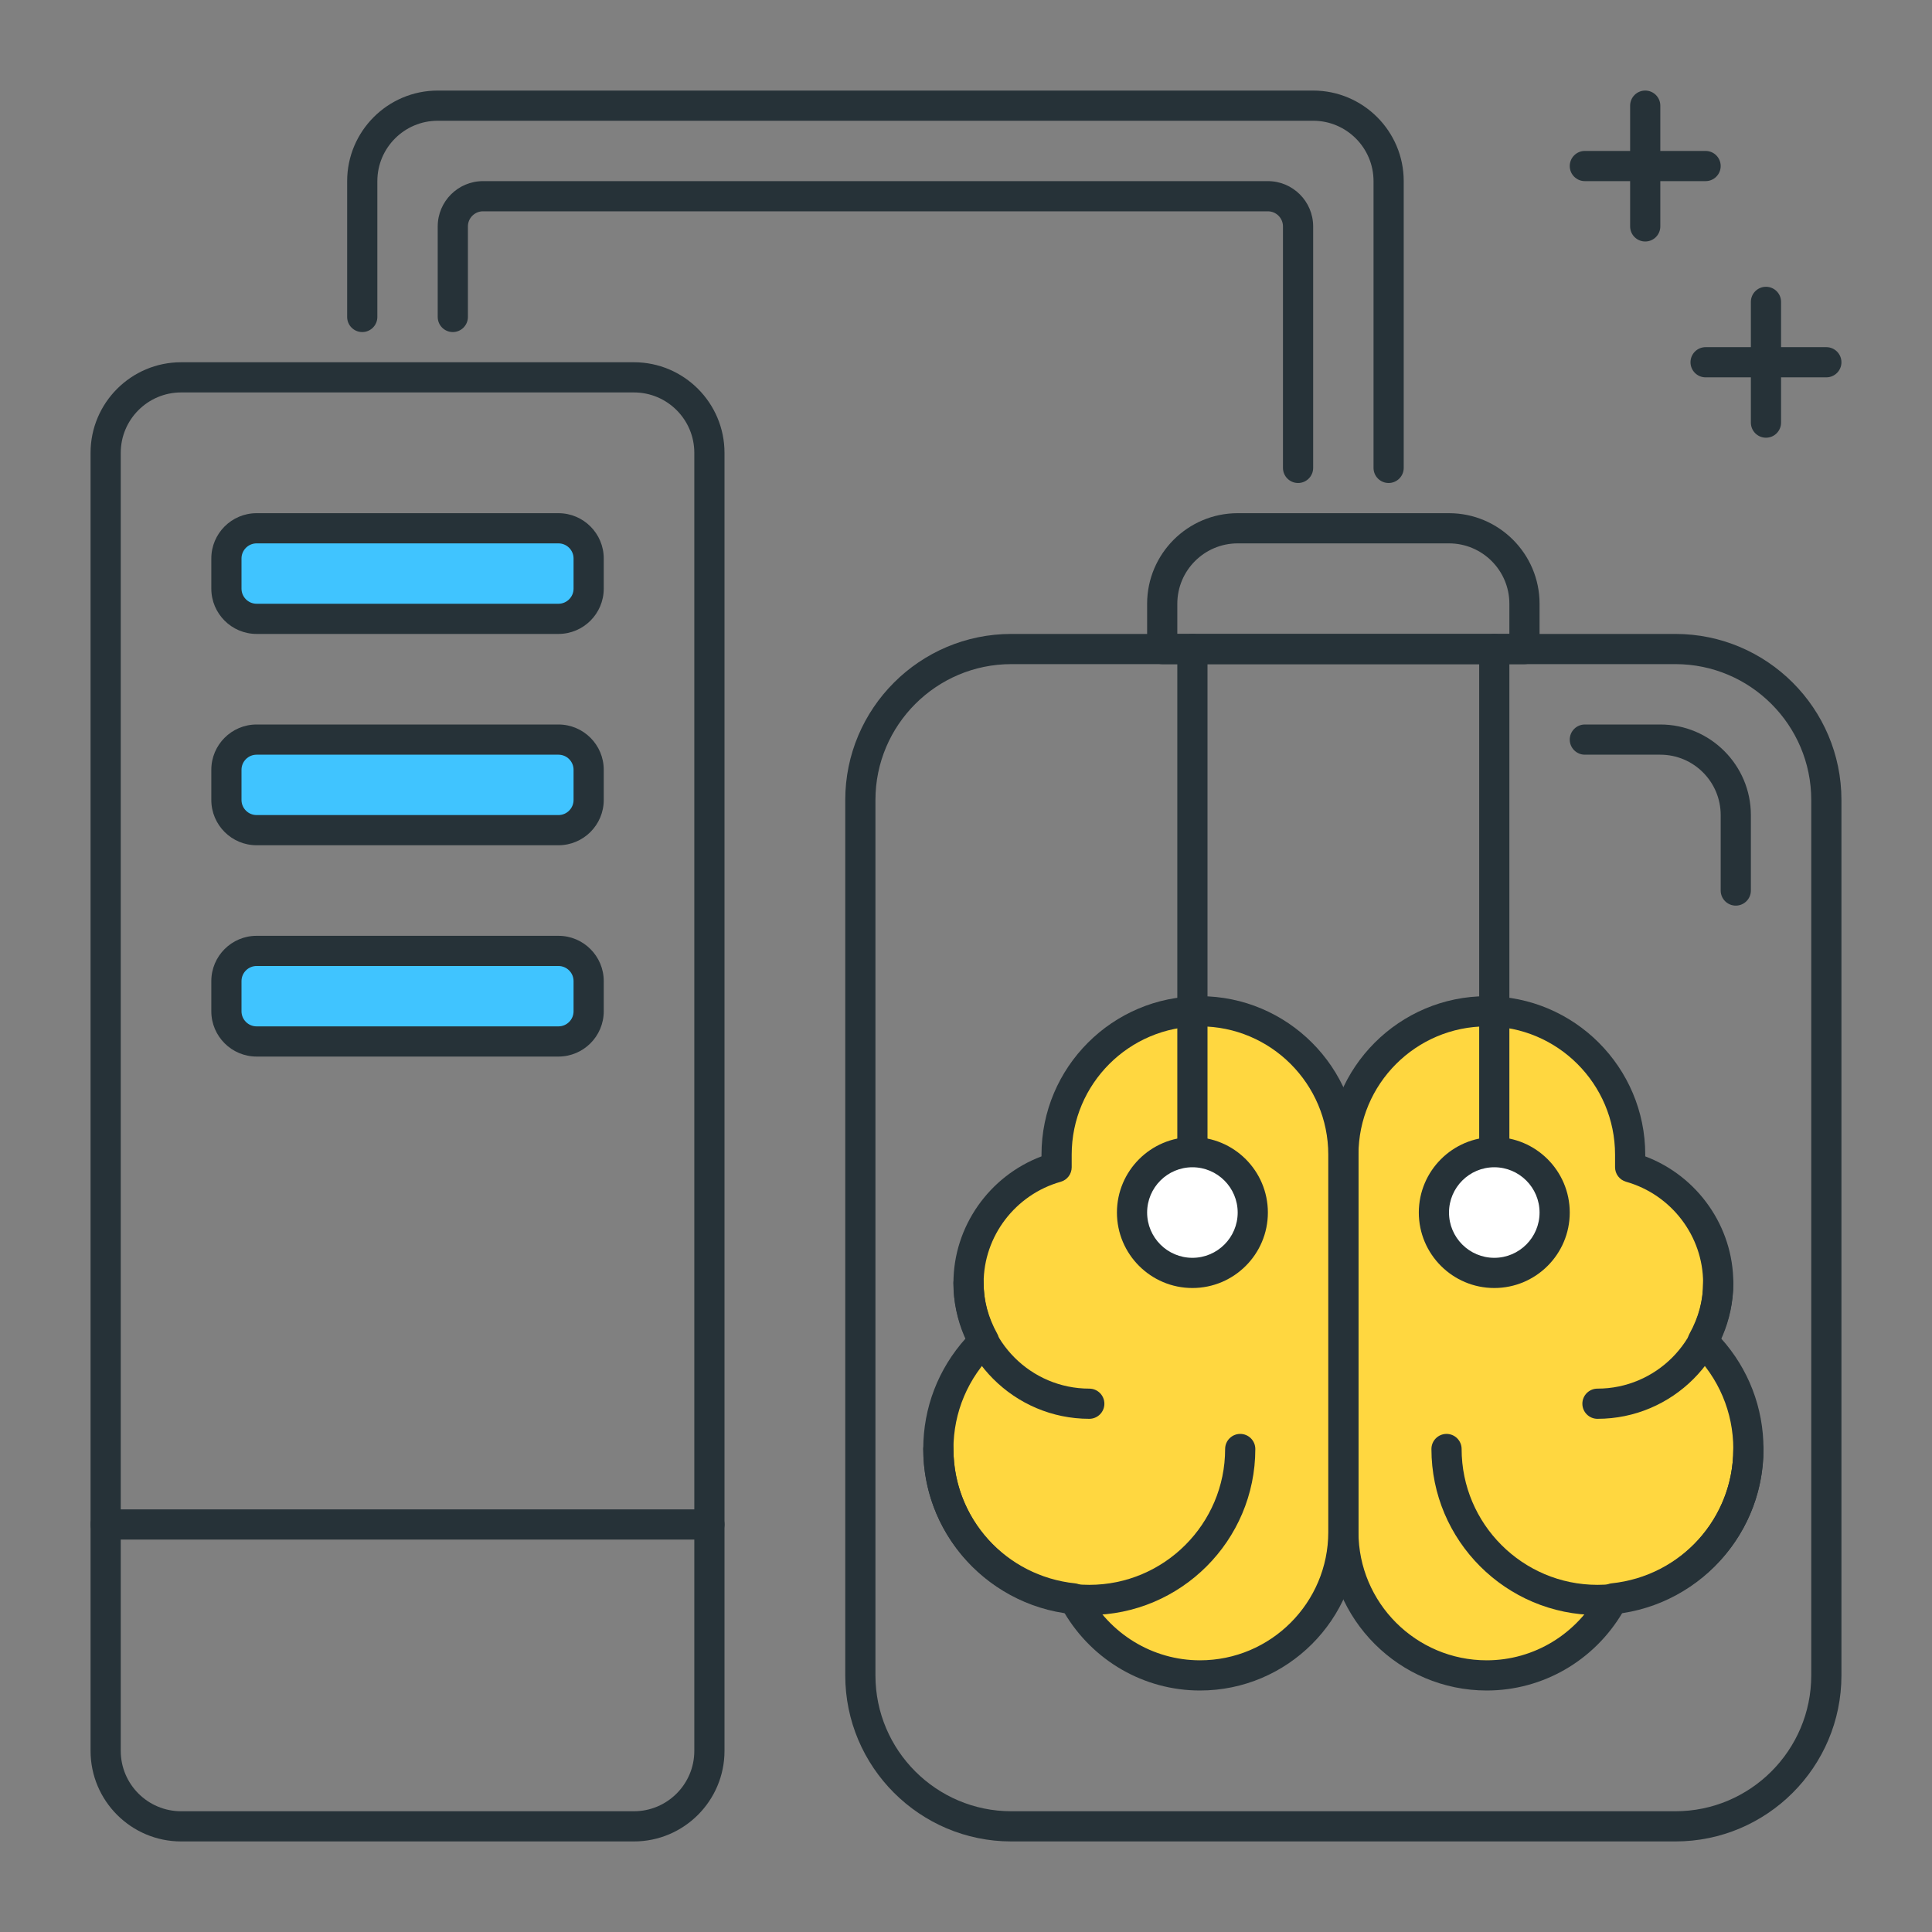 <?xml version="1.0" encoding="utf-8"?>
<!-- Generator: Adobe Illustrator 22.0.0, SVG Export Plug-In . SVG Version: 6.00 Build 0)  -->
<svg version="1.1" id="Icon_Set" xmlns="http://www.w3.org/2000/svg" xmlns:xlink="http://www.w3.org/1999/xlink" x="0px" y="0px"
	 viewBox="0 0 64 64" style="enable-background:new 0 0 64 64;" xml:space="preserve">
<rect x="0" y="0" width="64" height="64" fill="#808080" stroke="none"/>
<style type="text/css">
	.st0{fill:#263238;}
	.st1{fill:#FFD740;}
	.st2{fill:#4FC3F7;}
	.st3{fill:#40C4FF;}
	.st4{fill:#FF5252;}
	.st5{fill:#FFFFFF;}
	.st6{fill:#212A41;}
	.st7{fill:#37474F;}
	.st8{fill:#4DB6AC;}
</style>
<g>
	<g>
		<path class="st0" d="M55.5,61h-22c-3.032,0-5.5-2.468-5.5-5.5v-29c0-3.032,2.468-5.5,5.5-5.5h22c3.032,0,5.5,2.468,5.5,5.5v29
			C61,58.532,58.532,61,55.5,61z M33.5,22c-2.481,0-4.5,2.019-4.5,4.5v29c0,2.481,2.019,4.5,4.5,4.5h22c2.481,0,4.5-2.019,4.5-4.5
			v-29c0-2.481-2.019-4.5-4.5-4.5H33.5z"/>
	</g>
	<g>
		<path class="st0" d="M50.5,22h-12c-0.276,0-0.5-0.224-0.5-0.5V20c0-1.654,1.346-3,3-3h7c1.654,0,3,1.346,3,3v1.5
			C51,21.776,50.776,22,50.5,22z M39,21h11v-1c0-1.103-0.897-2-2-2h-7c-1.103,0-2,0.897-2,2V21z"/>
	</g>
	<g>
		<path class="st1" d="M57.918,48c0-1.404-0.582-2.668-1.514-3.576c0.317-0.573,0.514-1.223,0.514-1.924
			c0-1.831-1.238-3.358-2.917-3.833V38.25c0-2.623-2.127-4.75-4.75-4.75s-4.75,2.127-4.75,4.75v12.5c0,2.623,2.127,4.75,4.75,4.75
			c1.826,0,3.392-1.042,4.188-2.552C55.952,52.684,57.918,50.583,57.918,48z"/>
		<path class="st0" d="M49.251,56c-2.895,0-5.25-2.355-5.25-5.25v-12.5c0-2.895,2.355-5.25,5.25-5.25s5.25,2.355,5.25,5.25v0.056
			c1.735,0.654,2.917,2.328,2.917,4.194c0,0.628-0.137,1.242-0.408,1.833c0.911,1.012,1.408,2.3,1.408,3.667
			c0,2.722-1.988,5.003-4.666,5.411C52.806,55.015,51.104,56,49.251,56z M49.251,34c-2.344,0-4.25,1.906-4.25,4.25v12.5
			c0,2.344,1.906,4.25,4.25,4.25c1.568,0,3.003-0.876,3.745-2.285c0.078-0.148,0.224-0.247,0.391-0.265
			c2.298-0.241,4.031-2.154,4.031-4.45c0-1.219-0.484-2.361-1.362-3.218c-0.162-0.157-0.198-0.403-0.089-0.601
			c0.3-0.541,0.451-1.106,0.451-1.682c0-1.549-1.05-2.927-2.553-3.352c-0.216-0.062-0.364-0.258-0.364-0.481V38.25
			C53.501,35.906,51.595,34,49.251,34z"/>
	</g>
	<g>
		<path class="st0" d="M52.918,53.5c-3.032,0-5.5-2.468-5.5-5.5c0-0.276,0.224-0.5,0.5-0.5s0.5,0.224,0.5,0.5
			c0,2.481,2.019,4.5,4.5,4.5s4.5-2.019,4.5-4.5c0-0.276,0.224-0.5,0.5-0.5s0.5,0.224,0.5,0.5C58.418,51.032,55.95,53.5,52.918,53.5
			z"/>
	</g>
	<g>
		<path class="st0" d="M52.918,47c-0.276,0-0.5-0.224-0.5-0.5s0.224-0.5,0.5-0.5c1.93,0,3.5-1.57,3.5-3.5c0-0.276,0.224-0.5,0.5-0.5
			s0.5,0.224,0.5,0.5C57.418,44.981,55.399,47,52.918,47z"/>
	</g>
	<g>
		<path class="st1" d="M31.084,48c0-1.404,0.582-2.668,1.514-3.576c-0.317-0.573-0.514-1.223-0.514-1.924
			c0-1.831,1.238-3.358,2.917-3.833V38.25c0-2.623,2.127-4.75,4.75-4.75s4.75,2.127,4.75,4.75v12.5c0,2.623-2.127,4.75-4.75,4.75
			c-1.826,0-3.392-1.042-4.188-2.552C33.05,52.684,31.084,50.583,31.084,48z"/>
		<path class="st0" d="M39.751,56c-1.854,0-3.555-0.985-4.501-2.589c-2.678-0.408-4.666-2.689-4.666-5.411
			c0-1.367,0.497-2.655,1.408-3.667c-0.271-0.591-0.408-1.205-0.408-1.833c0-1.866,1.182-3.54,2.917-4.194V38.25
			c0-2.895,2.355-5.25,5.25-5.25s5.25,2.355,5.25,5.25v12.5C45.001,53.645,42.646,56,39.751,56z M39.751,34
			c-2.344,0-4.25,1.906-4.25,4.25v0.417c0,0.224-0.148,0.42-0.364,0.481c-1.503,0.425-2.553,1.803-2.553,3.352
			c0,0.575,0.151,1.141,0.451,1.682c0.109,0.197,0.073,0.443-0.089,0.601c-0.878,0.856-1.362,1.999-1.362,3.218
			c0,2.296,1.733,4.209,4.031,4.45c0.167,0.018,0.312,0.116,0.391,0.265C36.748,54.124,38.183,55,39.751,55
			c2.344,0,4.25-1.906,4.25-4.25v-12.5C44.001,35.906,42.095,34,39.751,34z"/>
	</g>
	<g>
		<path class="st0" d="M36.084,53.5c-3.032,0-5.5-2.468-5.5-5.5c0-0.276,0.224-0.5,0.5-0.5s0.5,0.224,0.5,0.5
			c0,2.481,2.019,4.5,4.5,4.5s4.5-2.019,4.5-4.5c0-0.276,0.224-0.5,0.5-0.5s0.5,0.224,0.5,0.5
			C41.584,51.032,39.116,53.5,36.084,53.5z"/>
	</g>
	<g>
		<path class="st0" d="M36.084,47c-2.481,0-4.5-2.019-4.5-4.5c0-0.276,0.224-0.5,0.5-0.5s0.5,0.224,0.5,0.5c0,1.93,1.57,3.5,3.5,3.5
			c0.276,0,0.5,0.224,0.5,0.5S36.36,47,36.084,47z"/>
	</g>
	<g>
		<path class="st0" d="M39.5,38.667c-0.276,0-0.5-0.224-0.5-0.5V21.5c0-0.276,0.224-0.5,0.5-0.5s0.5,0.224,0.5,0.5v16.667
			C40,38.443,39.776,38.667,39.5,38.667z"/>
	</g>
	<g>
		<circle class="st5" cx="39.5" cy="40.167" r="2"/>
		<path class="st0" d="M39.5,42.667c-1.379,0-2.5-1.121-2.5-2.5s1.121-2.5,2.5-2.5s2.5,1.121,2.5,2.5S40.879,42.667,39.5,42.667z
			 M39.5,38.667c-0.827,0-1.5,0.673-1.5,1.5s0.673,1.5,1.5,1.5s1.5-0.673,1.5-1.5S40.327,38.667,39.5,38.667z"/>
	</g>
	<g>
		<path class="st0" d="M49.5,38.667c-0.276,0-0.5-0.224-0.5-0.5V21.5c0-0.276,0.224-0.5,0.5-0.5s0.5,0.224,0.5,0.5v16.667
			C50,38.443,49.776,38.667,49.5,38.667z"/>
	</g>
	<g>
		<circle class="st5" cx="49.5" cy="40.167" r="2"/>
		<path class="st0" d="M49.5,42.667c-1.379,0-2.5-1.121-2.5-2.5s1.121-2.5,2.5-2.5s2.5,1.121,2.5,2.5S50.879,42.667,49.5,42.667z
			 M49.5,38.667c-0.827,0-1.5,0.673-1.5,1.5s0.673,1.5,1.5,1.5s1.5-0.673,1.5-1.5S50.327,38.667,49.5,38.667z"/>
	</g>
	<g>
		<path class="st0" d="M21,61H6c-1.654,0-3-1.346-3-3V15c0-1.654,1.346-3,3-3h15c1.654,0,3,1.346,3,3v43C24,59.654,22.654,61,21,61z
			 M6,13c-1.103,0-2,0.897-2,2v43c0,1.103,0.897,2,2,2h15c1.103,0,2-0.897,2-2V15c0-1.103-0.897-2-2-2H6z"/>
	</g>
	<g>
		<path class="st3" d="M18.5,20.5h-10c-0.552,0-1-0.448-1-1v-1c0-0.552,0.448-1,1-1h10c0.552,0,1,0.448,1,1v1
			C19.5,20.052,19.053,20.5,18.5,20.5z"/>
		<path class="st0" d="M18.5,21h-10C7.673,21,7,20.327,7,19.5v-1C7,17.673,7.673,17,8.5,17h10c0.827,0,1.5,0.673,1.5,1.5v1
			C20,20.327,19.327,21,18.5,21z M8.5,18C8.225,18,8,18.225,8,18.5v1C8,19.775,8.225,20,8.5,20h10c0.275,0,0.5-0.225,0.5-0.5v-1
			c0-0.275-0.225-0.5-0.5-0.5H8.5z"/>
	</g>
	<g>
		<path class="st3" d="M18.5,27.5h-10c-0.552,0-1-0.448-1-1v-1c0-0.552,0.448-1,1-1h10c0.552,0,1,0.448,1,1v1
			C19.5,27.052,19.053,27.5,18.5,27.5z"/>
		<path class="st0" d="M18.5,28h-10C7.673,28,7,27.327,7,26.5v-1C7,24.673,7.673,24,8.5,24h10c0.827,0,1.5,0.673,1.5,1.5v1
			C20,27.327,19.327,28,18.5,28z M8.5,25C8.225,25,8,25.225,8,25.5v1C8,26.775,8.225,27,8.5,27h10c0.275,0,0.5-0.225,0.5-0.5v-1
			c0-0.275-0.225-0.5-0.5-0.5H8.5z"/>
	</g>
	<g>
		<path class="st3" d="M18.5,34.5h-10c-0.552,0-1-0.448-1-1v-1c0-0.552,0.448-1,1-1h10c0.552,0,1,0.448,1,1v1
			C19.5,34.052,19.053,34.5,18.5,34.5z"/>
		<path class="st0" d="M18.5,35h-10C7.673,35,7,34.327,7,33.5v-1C7,31.673,7.673,31,8.5,31h10c0.827,0,1.5,0.673,1.5,1.5v1
			C20,34.327,19.327,35,18.5,35z M8.5,32C8.225,32,8,32.225,8,32.5v1C8,33.775,8.225,34,8.5,34h10c0.275,0,0.5-0.225,0.5-0.5v-1
			c0-0.275-0.225-0.5-0.5-0.5H8.5z"/>
	</g>
	<g>
		<path class="st0" d="M43,16c-0.276,0-0.5-0.224-0.5-0.5v-8C42.5,7.225,42.275,7,42,7H16c-0.275,0-0.5,0.225-0.5,0.5v3
			c0,0.276-0.224,0.5-0.5,0.5s-0.5-0.224-0.5-0.5v-3C14.5,6.673,15.173,6,16,6h26c0.827,0,1.5,0.673,1.5,1.5v8
			C43.5,15.776,43.276,16,43,16z"/>
	</g>
	<g>
		<path class="st0" d="M46,16c-0.276,0-0.5-0.224-0.5-0.5V6c0-1.103-0.897-2-2-2h-29c-1.103,0-2,0.897-2,2v4.5
			c0,0.276-0.224,0.5-0.5,0.5s-0.5-0.224-0.5-0.5V6c0-1.654,1.346-3,3-3h29c1.654,0,3,1.346,3,3v9.5C46.5,15.776,46.276,16,46,16z"
			/>
	</g>
	<g>
		<path class="st0" d="M23.5,51h-20C3.224,51,3,50.776,3,50.5S3.224,50,3.5,50h20c0.276,0,0.5,0.224,0.5,0.5S23.776,51,23.5,51z"/>
	</g>
	<g>
		<path class="st0" d="M60.5,12.5h-4c-0.276,0-0.5-0.224-0.5-0.5s0.224-0.5,0.5-0.5h4c0.276,0,0.5,0.224,0.5,0.5
			S60.776,12.5,60.5,12.5z"/>
	</g>
	<g>
		<path class="st0" d="M56.5,6h-4C52.224,6,52,5.776,52,5.5S52.224,5,52.5,5h4C56.776,5,57,5.224,57,5.5S56.776,6,56.5,6z"/>
	</g>
	<g>
		<path class="st0" d="M54.5,8C54.224,8,54,7.776,54,7.5v-4C54,3.224,54.224,3,54.5,3S55,3.224,55,3.5v4C55,7.776,54.776,8,54.5,8z"
			/>
	</g>
	<g>
		<path class="st0" d="M58.5,14.5c-0.276,0-0.5-0.224-0.5-0.5v-4c0-0.276,0.224-0.5,0.5-0.5S59,9.724,59,10v4
			C59,14.276,58.776,14.5,58.5,14.5z"/>
	</g>
	<g>
		<path class="st0" d="M57.5,30c-0.276,0-0.5-0.224-0.5-0.5V27c0-1.103-0.897-2-2-2h-2.5c-0.276,0-0.5-0.224-0.5-0.5
			s0.224-0.5,0.5-0.5H55c1.654,0,3,1.346,3,3v2.5C58,29.776,57.776,30,57.5,30z"/>
	</g>
</g>
</svg>
